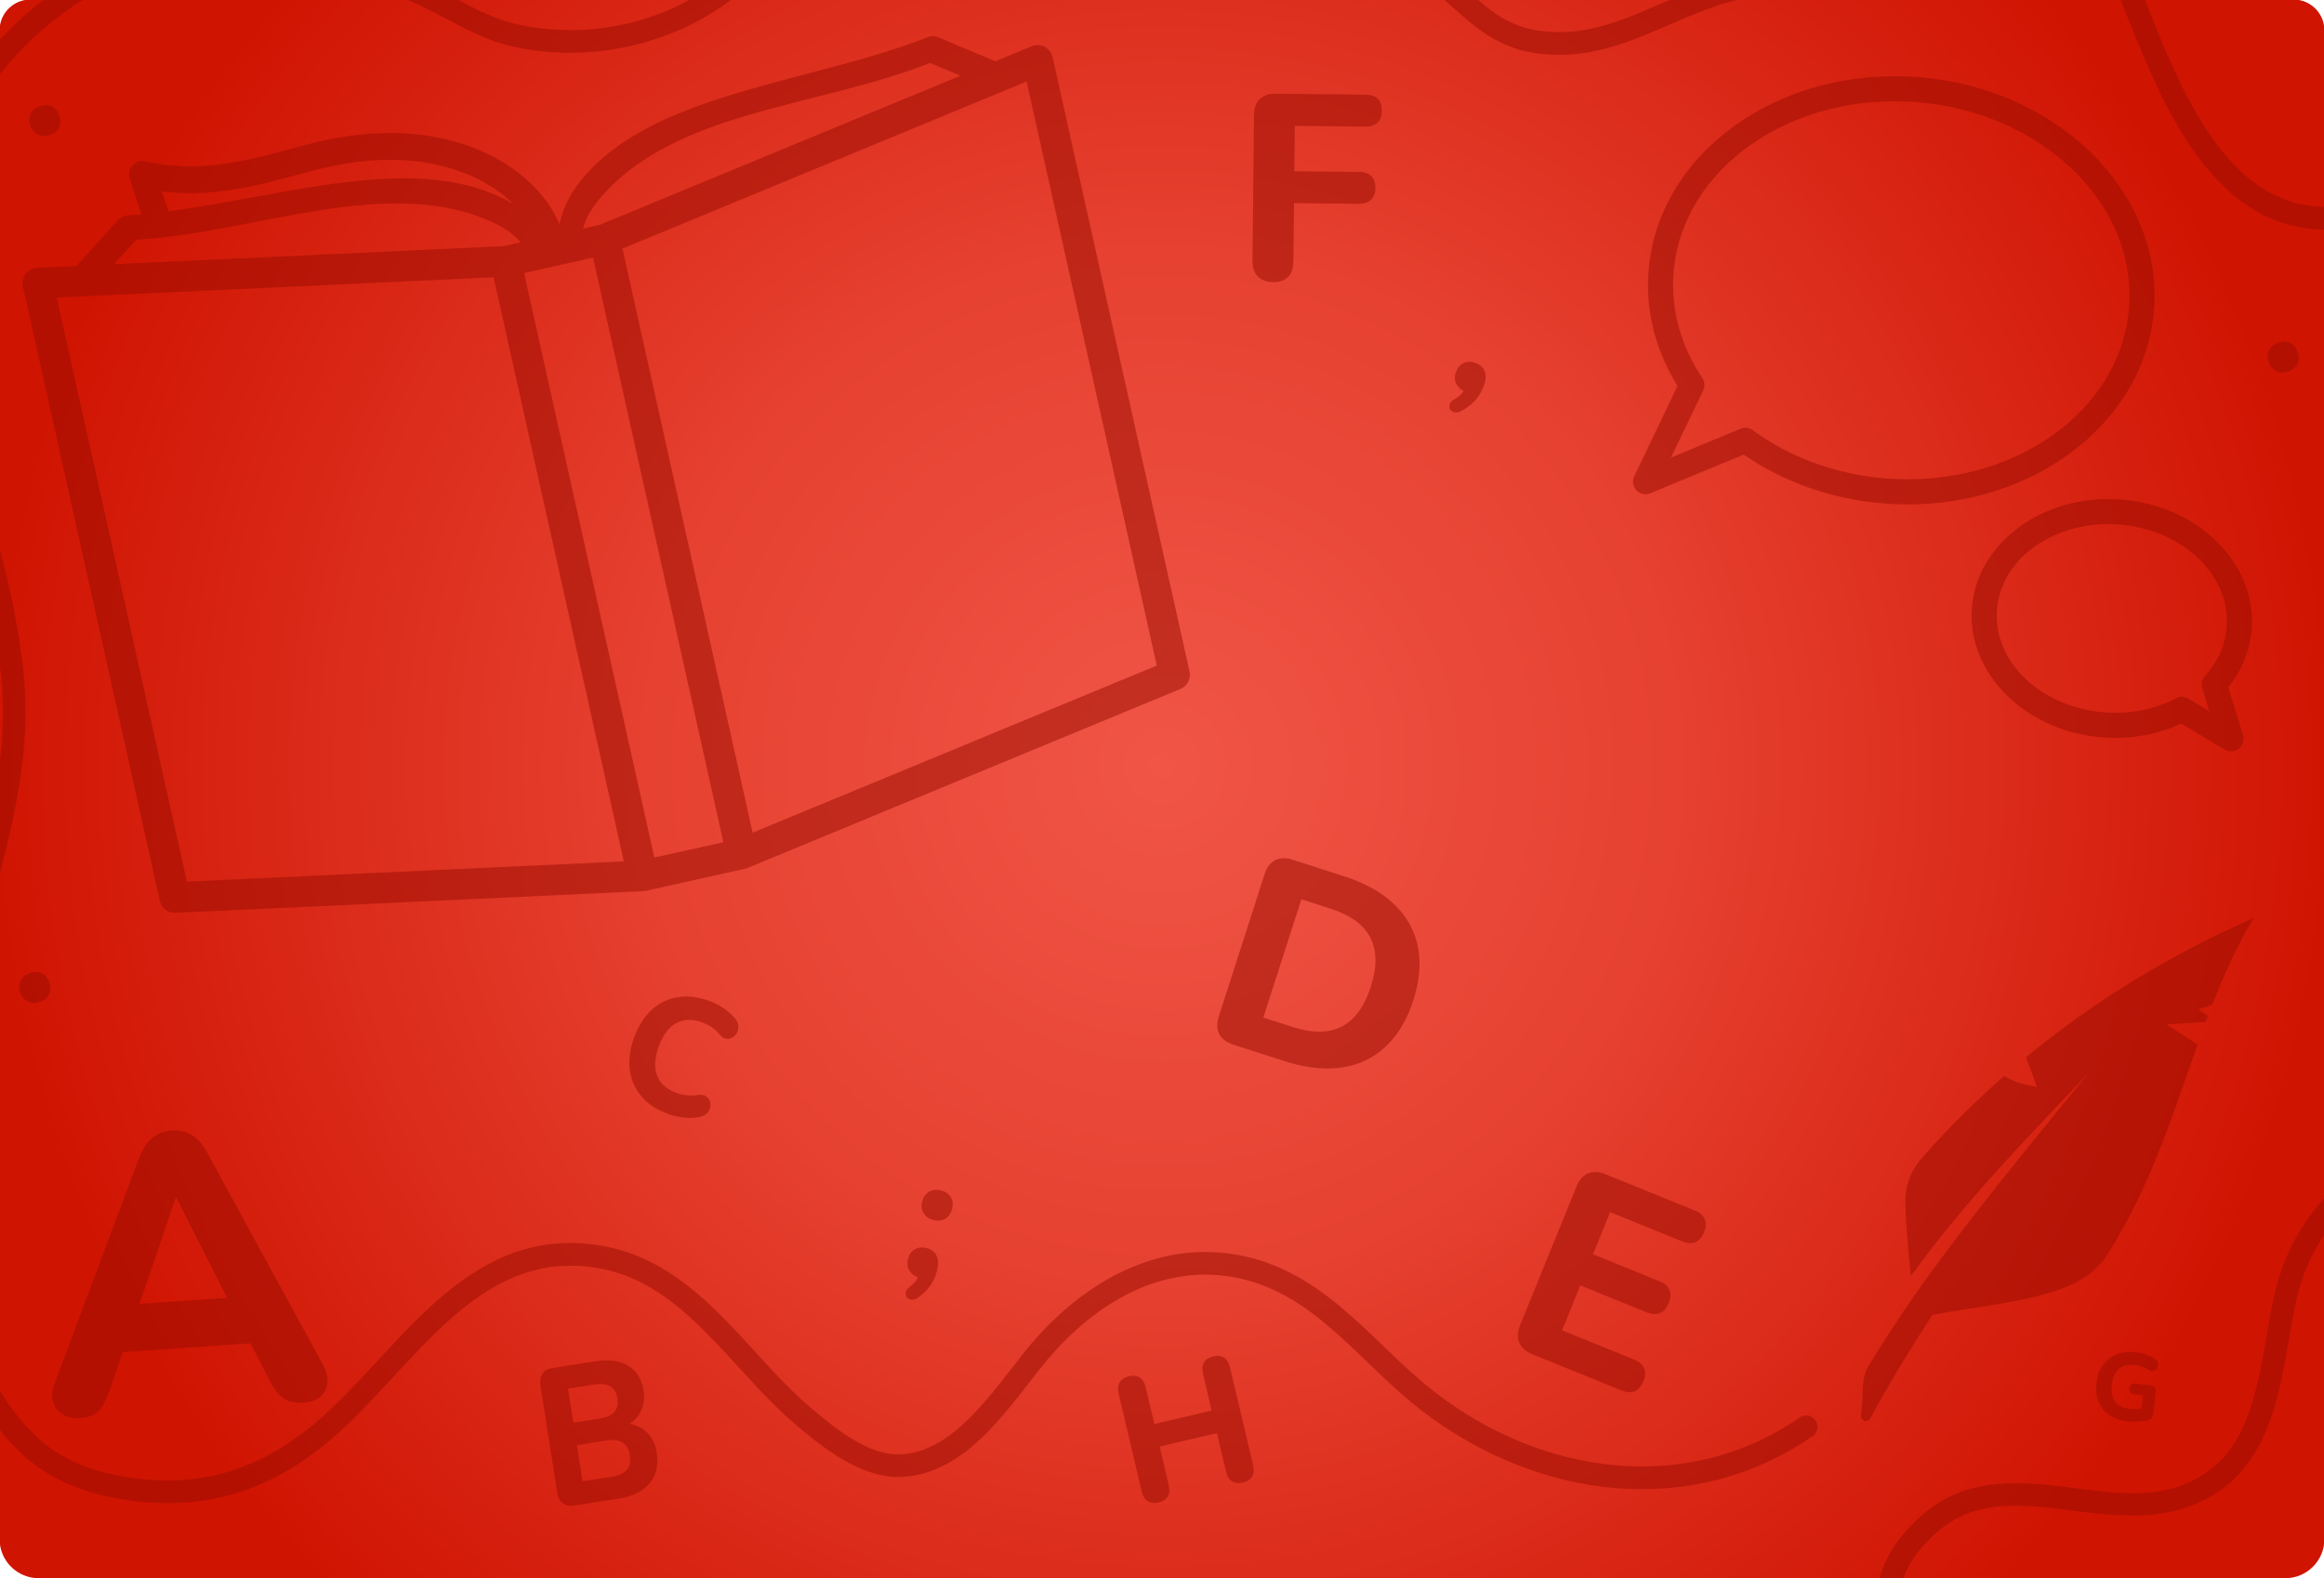 <?xml version="1.0" encoding="UTF-8" standalone="no"?><!DOCTYPE svg PUBLIC "-//W3C//DTD SVG 1.1//EN" "http://www.w3.org/Graphics/SVG/1.1/DTD/svg11.dtd"><svg width="100%" height="100%" viewBox="0 0 265 180" version="1.1" xmlns="http://www.w3.org/2000/svg" xmlns:xlink="http://www.w3.org/1999/xlink" xml:space="preserve" xmlns:serif="http://www.serif.com/" style="fill-rule:evenodd;clip-rule:evenodd;stroke-linejoin:round;stroke-miterlimit:2;"><g id="Originals"></g><g id="v5"><g id="ELA"><path d="M265.046,175.548c0,2.463 -2,4.463 -4.463,4.463l-256.168,0c-2.463,0 -4.463,-2 -4.463,-4.463l-0,-172.086c-0,-1.94 1.575,-3.515 3.515,-3.515l258.063,-0c1.94,-0 3.515,1.575 3.515,3.515l0,172.086l0,-0l0,-0l0.001,-0Z" style="fill:url(#_Radial1);"/><path d="M5,-0.054l4.505,0c-3.612,2.262 -6.907,5.192 -9.554,8.577l-0,-3.96c1.548,-1.68 3.245,-3.228 5.049,-4.617Zm41.398,0l5.781,0c2.214,1.181 4.438,2.315 6.96,2.865c6.612,1.443 13.715,0.364 19.559,-2.865l4.713,0c-6.905,5.225 -16.233,7.264 -24.823,5.39c-4.462,-0.973 -8.045,-3.661 -12.19,-5.39Zm118.255,0l3.829,0c1.91,1.669 3.903,3.067 6.772,3.522c3.856,0.612 7.188,-0.256 10.446,-1.508c1.604,-0.616 3.19,-1.323 4.805,-2.014l7.783,0c-0.381,0.079 -0.763,0.172 -1.146,0.282c-3.736,1.073 -7.084,2.827 -10.514,4.145c-3.672,1.411 -7.434,2.338 -11.779,1.649c-4.466,-0.709 -7.108,-3.34 -10.196,-6.076Zm77.129,0l2.778,0c1.984,4.983 4.221,10.67 7.331,15.269c3.184,4.708 7.311,8.252 13.155,8.381l0,2.599c-6.789,-0.091 -11.613,-4.086 -15.296,-9.532c-3.415,-5.05 -5.82,-11.374 -7.968,-16.717l0,0Zm-24.76,180.064l-2.745,0c0.266,-0.82 0.597,-1.619 0.99,-2.388c0.788,-1.54 1.8,-2.762 3.014,-3.984c5.164,-5.2 11.314,-4.777 17.6,-3.991c5.561,0.696 11.234,1.725 16.184,-2.047c2.839,-2.163 4.227,-5.475 5.14,-9.013c0.986,-3.818 1.41,-7.907 2.23,-11.325c0.962,-4.011 2.905,-7.632 5.611,-10.622l0,4.181c-1.429,2.12 -2.486,4.493 -3.098,7.044c-0.823,3.431 -1.25,7.536 -2.24,11.368c-1.063,4.114 -2.775,7.909 -6.077,10.423c-5.538,4.22 -11.849,3.335 -18.071,2.556c-5.498,-0.688 -10.929,-1.3 -15.445,3.248c-1.021,1.027 -1.885,2.044 -2.547,3.339c-0.202,0.395 -0.384,0.799 -0.546,1.211l-0,0Zm-217.071,-117.512c1.232,4.754 2.278,9.544 2.756,14.431c0.778,7.946 -0.816,15.362 -2.756,22.811l0,-12.662c0.398,-3.231 0.515,-6.514 0.184,-9.897c-0.054,-0.551 -0.115,-1.101 -0.184,-1.649l0,-13.034Zm0,96.038c1.127,1.903 2.496,3.68 4.172,5.285c2.502,2.397 5.71,3.757 9.079,4.429c9.552,1.906 17.18,-0.7 24.231,-7.258c4.447,-4.135 8.547,-9.465 13.314,-13.417c5.04,-4.179 10.803,-6.858 18.344,-5.393c5.301,1.03 9.416,4.167 13.145,7.889c3.518,3.512 6.688,7.546 10.314,10.586c1.422,1.193 3.07,2.569 4.866,3.625c1.641,0.965 3.406,1.67 5.235,1.6c3.071,-0.119 5.628,-1.889 7.878,-4.11c2.451,-2.42 4.532,-5.393 6.418,-7.722c6.08,-7.504 15.056,-13.018 25.113,-10.725c4.773,1.088 8.505,3.673 11.946,6.713c3.259,2.878 6.251,6.169 9.718,8.835c12.133,9.331 28.561,11.753 41.492,2.806c0.587,-0.406 1.392,-0.259 1.798,0.328c0.406,0.586 0.259,1.392 -0.327,1.798c-13.878,9.602 -31.517,7.131 -44.539,-2.883c-3.513,-2.702 -6.551,-6.03 -9.853,-8.947c-3.121,-2.756 -6.481,-5.143 -10.809,-6.13c-9.054,-2.064 -17.058,3.077 -22.53,9.832c-2.344,2.894 -4.998,6.732 -8.233,9.407c-2.336,1.93 -4.97,3.264 -7.973,3.38c-4.452,0.172 -8.696,-3.172 -11.861,-5.826c-3.681,-3.087 -6.908,-7.173 -10.48,-10.738c-3.362,-3.355 -7.031,-6.252 -11.811,-7.181c-6.67,-1.295 -11.743,1.15 -16.201,4.846c-4.73,3.921 -8.791,9.216 -13.204,13.32c-7.707,7.169 -16.056,9.983 -26.497,7.9c-3.851,-0.768 -7.501,-2.357 -10.362,-5.097c-0.866,-0.83 -1.658,-1.702 -2.383,-2.61l0,-4.542l0,0Zm4.578,-44.251c-0.518,0.17 -0.981,0.148 -1.387,-0.063c-0.406,-0.212 -0.69,-0.564 -0.85,-1.057c-0.157,-0.48 -0.133,-0.921 0.073,-1.326c0.205,-0.404 0.567,-0.69 1.085,-0.86c0.519,-0.169 0.974,-0.149 1.365,0.061c0.391,0.209 0.665,0.554 0.821,1.034c0.161,0.492 0.147,0.942 -0.044,1.348c-0.19,0.406 -0.544,0.694 -1.063,0.863Zm170.21,40.182c-0.757,-0.308 -1.257,-0.749 -1.499,-1.322c-0.242,-0.573 -0.209,-1.239 0.098,-1.996l6.426,-15.812c0.308,-0.757 0.748,-1.256 1.322,-1.498c0.573,-0.242 1.238,-0.21 1.995,0.098l10.163,4.13c0.583,0.236 0.963,0.566 1.142,0.99c0.178,0.423 0.153,0.916 -0.076,1.479c-0.236,0.582 -0.566,0.963 -0.989,1.141c-0.423,0.179 -0.926,0.15 -1.509,-0.087l-8.212,-3.337l-1.952,4.805l7.542,3.065c0.602,0.245 0.992,0.578 1.171,1.002c0.178,0.423 0.149,0.926 -0.087,1.508c-0.237,0.582 -0.567,0.963 -0.99,1.141c-0.423,0.179 -0.936,0.146 -1.538,-0.098l-7.542,-3.065l-2.082,5.125l8.212,3.337c0.582,0.237 0.963,0.567 1.141,0.99c0.179,0.423 0.154,0.916 -0.075,1.479c-0.237,0.582 -0.567,0.963 -0.99,1.142c-0.423,0.178 -0.926,0.149 -1.508,-0.088l-10.163,-4.129l-0,-0Zm-29.567,-122.29c-0.762,-0.007 -1.347,-0.224 -1.754,-0.65c-0.407,-0.425 -0.606,-1.039 -0.598,-1.842l0.17,-16.58c0.008,-0.783 0.225,-1.382 0.651,-1.799c0.425,-0.417 1.03,-0.622 1.812,-0.614l10.291,0.106c0.602,0.006 1.057,0.166 1.365,0.48c0.307,0.314 0.458,0.762 0.452,1.344c-0.006,0.602 -0.166,1.057 -0.48,1.364c-0.314,0.308 -0.772,0.459 -1.374,0.453l-8.065,-0.083l-0.053,5.176l7.403,0.076c0.602,0.006 1.061,0.166 1.379,0.481c0.318,0.314 0.474,0.762 0.468,1.344c-0.006,0.581 -0.171,1.031 -0.495,1.349c-0.325,0.318 -0.788,0.473 -1.389,0.467l-7.403,-0.076l-0.067,6.56c-0.017,1.645 -0.788,2.46 -2.313,2.444l0,0Zm115.736,10.204c-0.518,0.169 -0.981,0.148 -1.387,-0.064c-0.406,-0.212 -0.69,-0.564 -0.85,-1.057c-0.157,-0.479 -0.132,-0.921 0.073,-1.325c0.205,-0.404 0.567,-0.691 1.085,-0.86c0.519,-0.17 0.974,-0.149 1.365,0.06c0.391,0.21 0.665,0.554 0.821,1.034c0.161,0.492 0.147,0.942 -0.043,1.348c-0.191,0.407 -0.545,0.694 -1.064,0.864Zm-255.235,-26.981c-0.519,0.169 -0.981,0.147 -1.387,-0.064c-0.406,-0.212 -0.69,-0.564 -0.851,-1.057c-0.156,-0.479 -0.132,-0.921 0.073,-1.325c0.206,-0.405 0.568,-0.691 1.086,-0.86c0.519,-0.17 0.973,-0.15 1.365,0.06c0.391,0.209 0.665,0.554 0.821,1.034c0.161,0.492 0.146,0.942 -0.044,1.348c-0.19,0.406 -0.544,0.694 -1.063,0.864l0,-0Zm100.792,123.762c-0.53,-0.13 -0.911,-0.393 -1.144,-0.788c-0.232,-0.394 -0.288,-0.837 -0.167,-1.326c0.124,-0.503 0.38,-0.872 0.768,-1.106c0.388,-0.235 0.847,-0.287 1.377,-0.156c0.529,0.131 0.904,0.389 1.126,0.774c0.22,0.384 0.269,0.828 0.145,1.331c-0.121,0.49 -0.37,0.857 -0.746,1.101c-0.377,0.244 -0.83,0.301 -1.359,0.17Zm-1.778,6.526c-0.423,-0.143 -0.744,-0.381 -0.964,-0.713c-0.256,-0.386 -0.318,-0.844 -0.188,-1.374c0.121,-0.49 0.373,-0.853 0.754,-1.089c0.381,-0.235 0.837,-0.288 1.366,-0.157c0.543,0.134 0.922,0.421 1.136,0.86c0.215,0.439 0.241,0.99 0.077,1.652c-0.085,0.344 -0.204,0.687 -0.359,1.028c-0.154,0.341 -0.373,0.687 -0.657,1.039c-0.283,0.351 -0.666,0.706 -1.148,1.065c-0.257,0.189 -0.503,0.272 -0.736,0.25c-0.233,-0.023 -0.415,-0.113 -0.544,-0.271c-0.129,-0.159 -0.177,-0.35 -0.143,-0.573c0.034,-0.224 0.188,-0.435 0.462,-0.634c0.383,-0.299 0.671,-0.614 0.866,-0.945c0.027,-0.047 0.053,-0.093 0.078,-0.138Zm62.224,-101.092c-0.4,-0.198 -0.687,-0.475 -0.862,-0.833c-0.203,-0.417 -0.205,-0.879 -0.006,-1.387c0.184,-0.47 0.48,-0.797 0.889,-0.981c0.409,-0.184 0.868,-0.176 1.376,0.023c0.52,0.204 0.858,0.538 1.014,1.001c0.155,0.464 0.108,1.013 -0.141,1.648c-0.129,0.33 -0.293,0.654 -0.49,0.972c-0.198,0.318 -0.46,0.633 -0.787,0.944c-0.327,0.311 -0.753,0.613 -1.278,0.906c-0.28,0.153 -0.534,0.204 -0.762,0.151c-0.228,-0.052 -0.397,-0.166 -0.504,-0.34c-0.108,-0.174 -0.13,-0.369 -0.067,-0.586c0.063,-0.217 0.243,-0.407 0.541,-0.568c0.419,-0.246 0.746,-0.521 0.982,-0.824c0.033,-0.042 0.065,-0.085 0.095,-0.126Zm-90.726,82.463c-1.304,-0.474 -2.323,-1.146 -3.055,-2.016c-0.733,-0.869 -1.173,-1.876 -1.32,-3.021c-0.146,-1.146 0.019,-2.374 0.497,-3.687c0.357,-0.982 0.819,-1.815 1.386,-2.5c0.566,-0.684 1.22,-1.21 1.962,-1.576c0.743,-0.366 1.556,-0.562 2.44,-0.589c0.884,-0.026 1.812,0.138 2.784,0.492c0.572,0.208 1.126,0.493 1.661,0.855c0.535,0.362 0.971,0.759 1.306,1.189c0.226,0.27 0.345,0.547 0.358,0.833c0.012,0.286 -0.047,0.546 -0.177,0.78c-0.131,0.233 -0.305,0.411 -0.524,0.532c-0.22,0.121 -0.452,0.164 -0.698,0.128c-0.246,-0.036 -0.484,-0.183 -0.714,-0.441c-0.266,-0.338 -0.57,-0.622 -0.913,-0.854c-0.343,-0.232 -0.709,-0.419 -1.098,-0.561c-0.766,-0.279 -1.467,-0.356 -2.101,-0.232c-0.635,0.124 -1.191,0.434 -1.669,0.929c-0.479,0.496 -0.875,1.175 -1.189,2.039c-0.31,0.851 -0.443,1.627 -0.4,2.326c0.044,0.699 0.269,1.299 0.675,1.802c0.406,0.503 0.993,0.894 1.759,1.173c0.366,0.133 0.758,0.222 1.176,0.267c0.417,0.045 0.84,0.032 1.268,-0.04c0.353,-0.046 0.639,-0.006 0.859,0.121c0.219,0.127 0.375,0.304 0.467,0.532c0.092,0.228 0.115,0.467 0.069,0.718c-0.046,0.251 -0.158,0.478 -0.336,0.682c-0.177,0.203 -0.422,0.342 -0.734,0.416c-0.531,0.141 -1.135,0.182 -1.813,0.123c-0.678,-0.059 -1.32,-0.199 -1.926,-0.42Zm64.433,-7.911c-0.778,-0.25 -1.308,-0.652 -1.593,-1.205c-0.284,-0.553 -0.301,-1.219 -0.05,-1.997l5.225,-16.24c0.25,-0.777 0.652,-1.308 1.205,-1.592c0.553,-0.284 1.219,-0.301 1.997,-0.051l5.832,1.877c3.609,1.161 6.101,2.969 7.478,5.425c1.377,2.457 1.524,5.37 0.44,8.739c-0.546,1.695 -1.282,3.114 -2.211,4.256c-0.929,1.142 -2.016,2.008 -3.262,2.598c-1.245,0.589 -2.641,0.893 -4.188,0.913c-1.546,0.019 -3.227,-0.263 -5.041,-0.846l-5.832,-1.877l-0,0Zm3.435,-3.086l3.35,1.078c1.136,0.366 2.168,0.543 3.095,0.534c0.927,-0.01 1.76,-0.204 2.498,-0.583c0.738,-0.378 1.383,-0.947 1.934,-1.704c0.552,-0.758 1.011,-1.705 1.377,-2.841c0.731,-2.273 0.711,-4.144 -0.059,-5.613c-0.771,-1.469 -2.273,-2.563 -4.506,-3.282l-3.349,-1.077l-4.34,13.488Zm-11.933,55.309c-0.504,0.119 -0.922,0.07 -1.253,-0.146c-0.331,-0.216 -0.556,-0.577 -0.675,-1.081l-2.64,-11.21c-0.119,-0.504 -0.078,-0.927 0.121,-1.269c0.2,-0.341 0.552,-0.571 1.057,-0.69c0.491,-0.115 0.902,-0.065 1.233,0.151c0.331,0.216 0.556,0.577 0.675,1.081l0.994,4.221l6.531,-1.538l-0.994,-4.221c-0.119,-0.504 -0.078,-0.927 0.121,-1.269c0.2,-0.341 0.546,-0.569 1.037,-0.685c0.504,-0.119 0.922,-0.07 1.253,0.146c0.331,0.216 0.556,0.577 0.675,1.081l2.64,11.21c0.119,0.505 0.079,0.927 -0.121,1.269c-0.2,0.341 -0.552,0.571 -1.057,0.69c-0.491,0.115 -0.902,0.065 -1.233,-0.151c-0.331,-0.216 -0.556,-0.576 -0.675,-1.081l-1.041,-4.42l-6.531,1.538l1.041,4.42c0.119,0.505 0.082,0.927 -0.111,1.266c-0.194,0.34 -0.542,0.569 -1.047,0.688Zm116.611,-88.838c-2.612,1.218 -5.686,1.819 -8.927,1.58c-8.87,-0.655 -15.5,-7.335 -14.952,-14.748c0.547,-7.414 8.087,-13.047 16.956,-12.392c8.869,0.655 15.499,7.335 14.952,14.748c-0.184,2.488 -1.141,4.766 -2.673,6.678l1.679,5.446c0.175,0.566 -0.018,1.181 -0.485,1.547c-0.466,0.366 -1.11,0.406 -1.618,0.101c-0,-0 -3.966,-2.38 -4.932,-2.96l0,0Zm2.698,-5.425c1.415,-1.559 2.321,-3.476 2.477,-5.597c0.443,-5.991 -5.142,-11.155 -12.309,-11.684c-7.167,-0.53 -13.449,3.757 -13.892,9.749c-0.442,5.99 5.142,11.154 12.309,11.683c2.981,0.22 5.795,-0.393 8.113,-1.62c0.442,-0.234 0.975,-0.219 1.405,0.038l2.399,1.44l-0.81,-2.626c-0.149,-0.483 -0.032,-1.009 0.308,-1.383l-0,-0Zm-237.427,77.119l-1.505,4.365c-0.37,1.061 -0.782,1.836 -1.236,2.326c-0.454,0.49 -1.152,0.768 -2.093,0.833c-0.824,0.057 -1.506,-0.089 -2.048,-0.436c-0.541,-0.347 -0.9,-0.84 -1.078,-1.479c-0.177,-0.638 -0.101,-1.369 0.226,-2.19l9.586,-25.561c0.402,-1.033 0.91,-1.801 1.526,-2.302c0.616,-0.501 1.35,-0.781 2.203,-0.84c0.853,-0.059 1.62,0.117 2.298,0.529c0.679,0.412 1.274,1.103 1.784,2.074l13.098,23.993c0.438,0.769 0.627,1.488 0.57,2.158c-0.057,0.67 -0.323,1.206 -0.798,1.608c-0.474,0.403 -1.109,0.632 -1.903,0.687c-1.001,0.069 -1.789,-0.113 -2.366,-0.547c-0.577,-0.433 -1.106,-1.137 -1.587,-2.11l-2.122,-4.114l-14.555,1.006l0,-0Zm1.909,-5.502l9.98,-0.69l-5.777,-11.406l-0.088,0.006l-4.115,12.09Zm175.375,-104.708c-2.427,-3.909 -3.654,-8.38 -3.311,-13.035c0.986,-13.35 14.648,-23.377 30.62,-22.198c15.971,1.18 28.012,13.105 27.026,26.455c-0.986,13.35 -14.648,23.377 -30.619,22.198c-6.136,-0.453 -11.703,-2.494 -16.164,-5.588l-10.65,4.416c-0.547,0.227 -1.178,0.093 -1.586,-0.338c-0.408,-0.43 -0.508,-1.067 -0.252,-1.602l4.936,-10.308l-0,-0Zm2.925,0.514l-3.667,7.659l7.932,-3.287c0.462,-0.192 0.991,-0.128 1.395,0.168c4.163,3.061 9.468,5.079 15.341,5.512c14.27,1.054 26.674,-7.627 27.556,-19.555c0.881,-11.927 -10.114,-22.336 -24.384,-23.39c-14.269,-1.054 -26.674,7.627 -27.555,19.554c-0.317,4.288 0.916,8.39 3.281,11.926c0.281,0.42 0.32,0.957 0.101,1.413l0,0Zm-178.101,-20.081c-0.54,-1.654 -1.151,-3.561 -1.289,-4.018c-0.063,-0.206 -0.08,-0.33 -0.083,-0.351c-0.094,-0.733 0.275,-1.102 0.381,-1.219c0.403,-0.448 0.901,-0.607 1.496,-0.463c2.592,0.629 5.532,0.716 8.239,0.376c5.414,-0.679 8.38,-2.04 13.056,-2.948c11.055,-2.146 18.968,1.29 23.098,5.588c1.278,1.33 2.204,2.754 2.777,4.145c0.439,-1.88 1.275,-3.521 2.441,-4.962c8.174,-10.101 26.249,-11.09 39.578,-16.368c0.259,-0.107 0.54,-0.133 0.809,-0.08c0.128,0.018 0.256,0.052 0.382,0.105l6.498,2.737l4.156,-1.718c0.477,-0.198 1.017,-0.174 1.474,0.064c0.458,0.238 0.788,0.667 0.9,1.171l15.615,70.082c0.185,0.829 -0.253,1.671 -1.038,1.995l-49.363,20.415c-0.093,0.038 -0.189,0.068 -0.287,0.09l-11.281,2.514c-0.099,0.022 -0.199,0.035 -0.299,0.04l-53.36,2.473c-0.849,0.04 -1.603,-0.537 -1.787,-1.365l-15.616,-70.083c-0.112,-0.503 0.004,-1.031 0.318,-1.441c0.313,-0.41 0.792,-0.661 1.308,-0.685l4.492,-0.208l4.722,-5.237c0.091,-0.101 0.192,-0.187 0.301,-0.258c0.221,-0.162 0.486,-0.257 0.766,-0.27c0.528,-0.033 1.061,-0.073 1.596,-0.121l-0,-0l-0,-0Zm43.284,3.193c-0.784,-0.897 -1.782,-1.613 -3.025,-2.199c-12.037,-5.671 -27.192,1.124 -40.822,1.892l-2.524,2.801l44.418,-2.059l1.953,-0.435Zm-0.823,-4.347c-0.442,-0.435 -0.931,-0.858 -1.466,-1.262c-3.928,-2.966 -10.268,-4.824 -18.612,-3.204c-4.748,0.922 -7.761,2.29 -13.258,2.98c-2.198,0.276 -4.531,0.298 -6.758,0.026c0.24,0.744 0.504,1.555 0.738,2.268c13.164,-1.73 27.652,-6.58 38.082,-1.517c0.44,0.214 0.865,0.45 1.274,0.709l-0,-0Zm27.252,71.679l46.083,-19.058l-14.843,-66.619l-46.084,19.059l14.844,66.618l-0,0l-0,0Zm-14.693,3.274l-14.843,-66.619l-49.816,2.309l14.844,66.619l49.815,-2.309l0,-0Zm-4.657,-72.184l1.953,-0.435l41.091,-16.993l-3.475,-1.464c-12.666,5.091 -29.273,5.372 -37.763,15.617c-0.877,1.058 -1.477,2.13 -1.806,3.275l0,0Zm8.142,71.748l7.868,-1.753l-14.855,-66.67l-7.868,1.753l14.855,66.67l-0,-0Zm-2.848,64.602c0.745,0.119 1.375,0.405 1.891,0.857c0.653,0.574 1.062,1.388 1.227,2.441c0.219,1.394 -0.052,2.55 -0.812,3.467c-0.761,0.917 -1.914,1.497 -3.462,1.74l-5.151,0.807c-0.53,0.083 -0.961,-0.009 -1.295,-0.276c-0.334,-0.267 -0.547,-0.689 -0.637,-1.268l-1.894,-12.082c-0.09,-0.578 -0.018,-1.046 0.219,-1.402c0.236,-0.356 0.619,-0.576 1.148,-0.659l4.928,-0.772c1.018,-0.159 1.912,-0.132 2.683,0.081c0.77,0.214 1.39,0.595 1.858,1.145c0.469,0.55 0.77,1.247 0.902,2.093c0.147,0.934 0.026,1.766 -0.36,2.496c-0.291,0.55 -0.706,0.994 -1.245,1.332Zm-5.344,6.539l3.359,-0.526c0.815,-0.128 1.385,-0.396 1.71,-0.804c0.326,-0.408 0.435,-0.953 0.328,-1.636c-0.107,-0.682 -0.377,-1.164 -0.811,-1.446c-0.433,-0.281 -1.057,-0.358 -1.872,-0.231l-3.359,0.527l0.645,4.116Zm-1.046,-6.675l3.013,-0.472c0.787,-0.124 1.346,-0.378 1.674,-0.764c0.329,-0.386 0.443,-0.905 0.34,-1.558c-0.099,-0.638 -0.365,-1.09 -0.796,-1.357c-0.432,-0.267 -1.041,-0.338 -1.828,-0.215l-3.014,0.472l0.611,3.894l-0,0Zm178.827,-1.629l0.165,-1.5l-0.977,-0.107c-0.217,-0.024 -0.377,-0.096 -0.481,-0.218c-0.104,-0.121 -0.146,-0.275 -0.125,-0.463c0.021,-0.196 0.096,-0.34 0.223,-0.432c0.127,-0.092 0.299,-0.126 0.517,-0.102l1.703,0.186c0.217,0.024 0.375,0.1 0.475,0.228c0.099,0.128 0.137,0.301 0.113,0.518l-0.276,2.517c-0.021,0.188 -0.074,0.344 -0.161,0.466c-0.087,0.122 -0.22,0.203 -0.4,0.242c-0.338,0.079 -0.714,0.133 -1.127,0.161c-0.413,0.028 -0.818,0.02 -1.216,-0.023c-0.861,-0.095 -1.572,-0.337 -2.133,-0.728c-0.561,-0.391 -0.965,-0.897 -1.212,-1.517c-0.246,-0.62 -0.327,-1.324 -0.24,-2.113c0.067,-0.607 0.219,-1.145 0.457,-1.613c0.238,-0.469 0.551,-0.855 0.94,-1.16c0.388,-0.305 0.844,-0.524 1.368,-0.657c0.523,-0.133 1.103,-0.165 1.74,-0.095c0.39,0.043 0.776,0.129 1.157,0.259c0.381,0.129 0.742,0.316 1.081,0.558c0.142,0.103 0.233,0.225 0.273,0.365c0.04,0.139 0.039,0.282 -0.003,0.428c-0.042,0.145 -0.114,0.269 -0.216,0.371c-0.103,0.102 -0.227,0.162 -0.372,0.179c-0.144,0.017 -0.302,-0.027 -0.473,-0.134c-0.225,-0.157 -0.467,-0.28 -0.728,-0.371c-0.261,-0.091 -0.551,-0.154 -0.869,-0.189c-0.514,-0.056 -0.955,-0.007 -1.323,0.146c-0.368,0.154 -0.658,0.407 -0.869,0.761c-0.211,0.354 -0.346,0.802 -0.405,1.345c-0.09,0.818 0.039,1.458 0.387,1.92c0.349,0.463 0.91,0.737 1.684,0.822c0.26,0.029 0.531,0.032 0.811,0.012c0.171,-0.012 0.342,-0.033 0.512,-0.062Zm6.38,-41.507c-2.78,7.841 -5.349,16.162 -10.206,23.827c-0.844,1.332 -2.121,2.722 -4.646,3.763c-4.503,1.857 -10.049,2.206 -15.405,3.259c-2.587,3.986 -4.977,7.95 -7.058,11.786c-0.13,0.243 -0.416,0.358 -0.679,0.273c-0.262,-0.086 -0.426,-0.347 -0.388,-0.621c0.09,-0.644 0.145,-1.303 0.172,-2.082c0.044,-1.239 0.069,-2.525 0.656,-3.483c1.684,-2.747 3.401,-5.386 5.148,-7.931c6.416,-9.097 13.219,-17.251 19.97,-25.533c-7.022,7.403 -14.146,14.686 -20.251,23.151c-0.356,-3.259 -0.62,-6.635 -0.631,-8.556c-0.012,-2.141 0.881,-3.803 1.974,-5.029c3.008,-3.375 6.111,-6.447 9.297,-9.251c1.303,0.938 3.716,1.251 3.716,1.251c-0,0 -0.546,-1.718 -1.258,-3.348c8.21,-6.79 16.941,-11.905 26.012,-15.927c-1.896,3.093 -3.402,6.444 -4.761,9.943l-1.578,0.475l1.102,0.772c-0.085,0.226 -0.169,0.453 -0.253,0.679l-4.471,0.283l3.538,2.299l-0,0Z" style="fill:#980d00;fill-opacity:0.5;"/></g></g><defs><radialGradient id="_Radial1" cx="0" cy="0" r="1" gradientUnits="userSpaceOnUse" gradientTransform="matrix(8.11621e-15,132.548,-132.548,8.11621e-15,132.498,87.33)"><stop offset="0" style="stop-color:#f05546;stop-opacity:1"/><stop offset="0.44" style="stop-color:#e64131;stop-opacity:1"/><stop offset="1" style="stop-color:#d01402;stop-opacity:1"/></radialGradient></defs></svg>